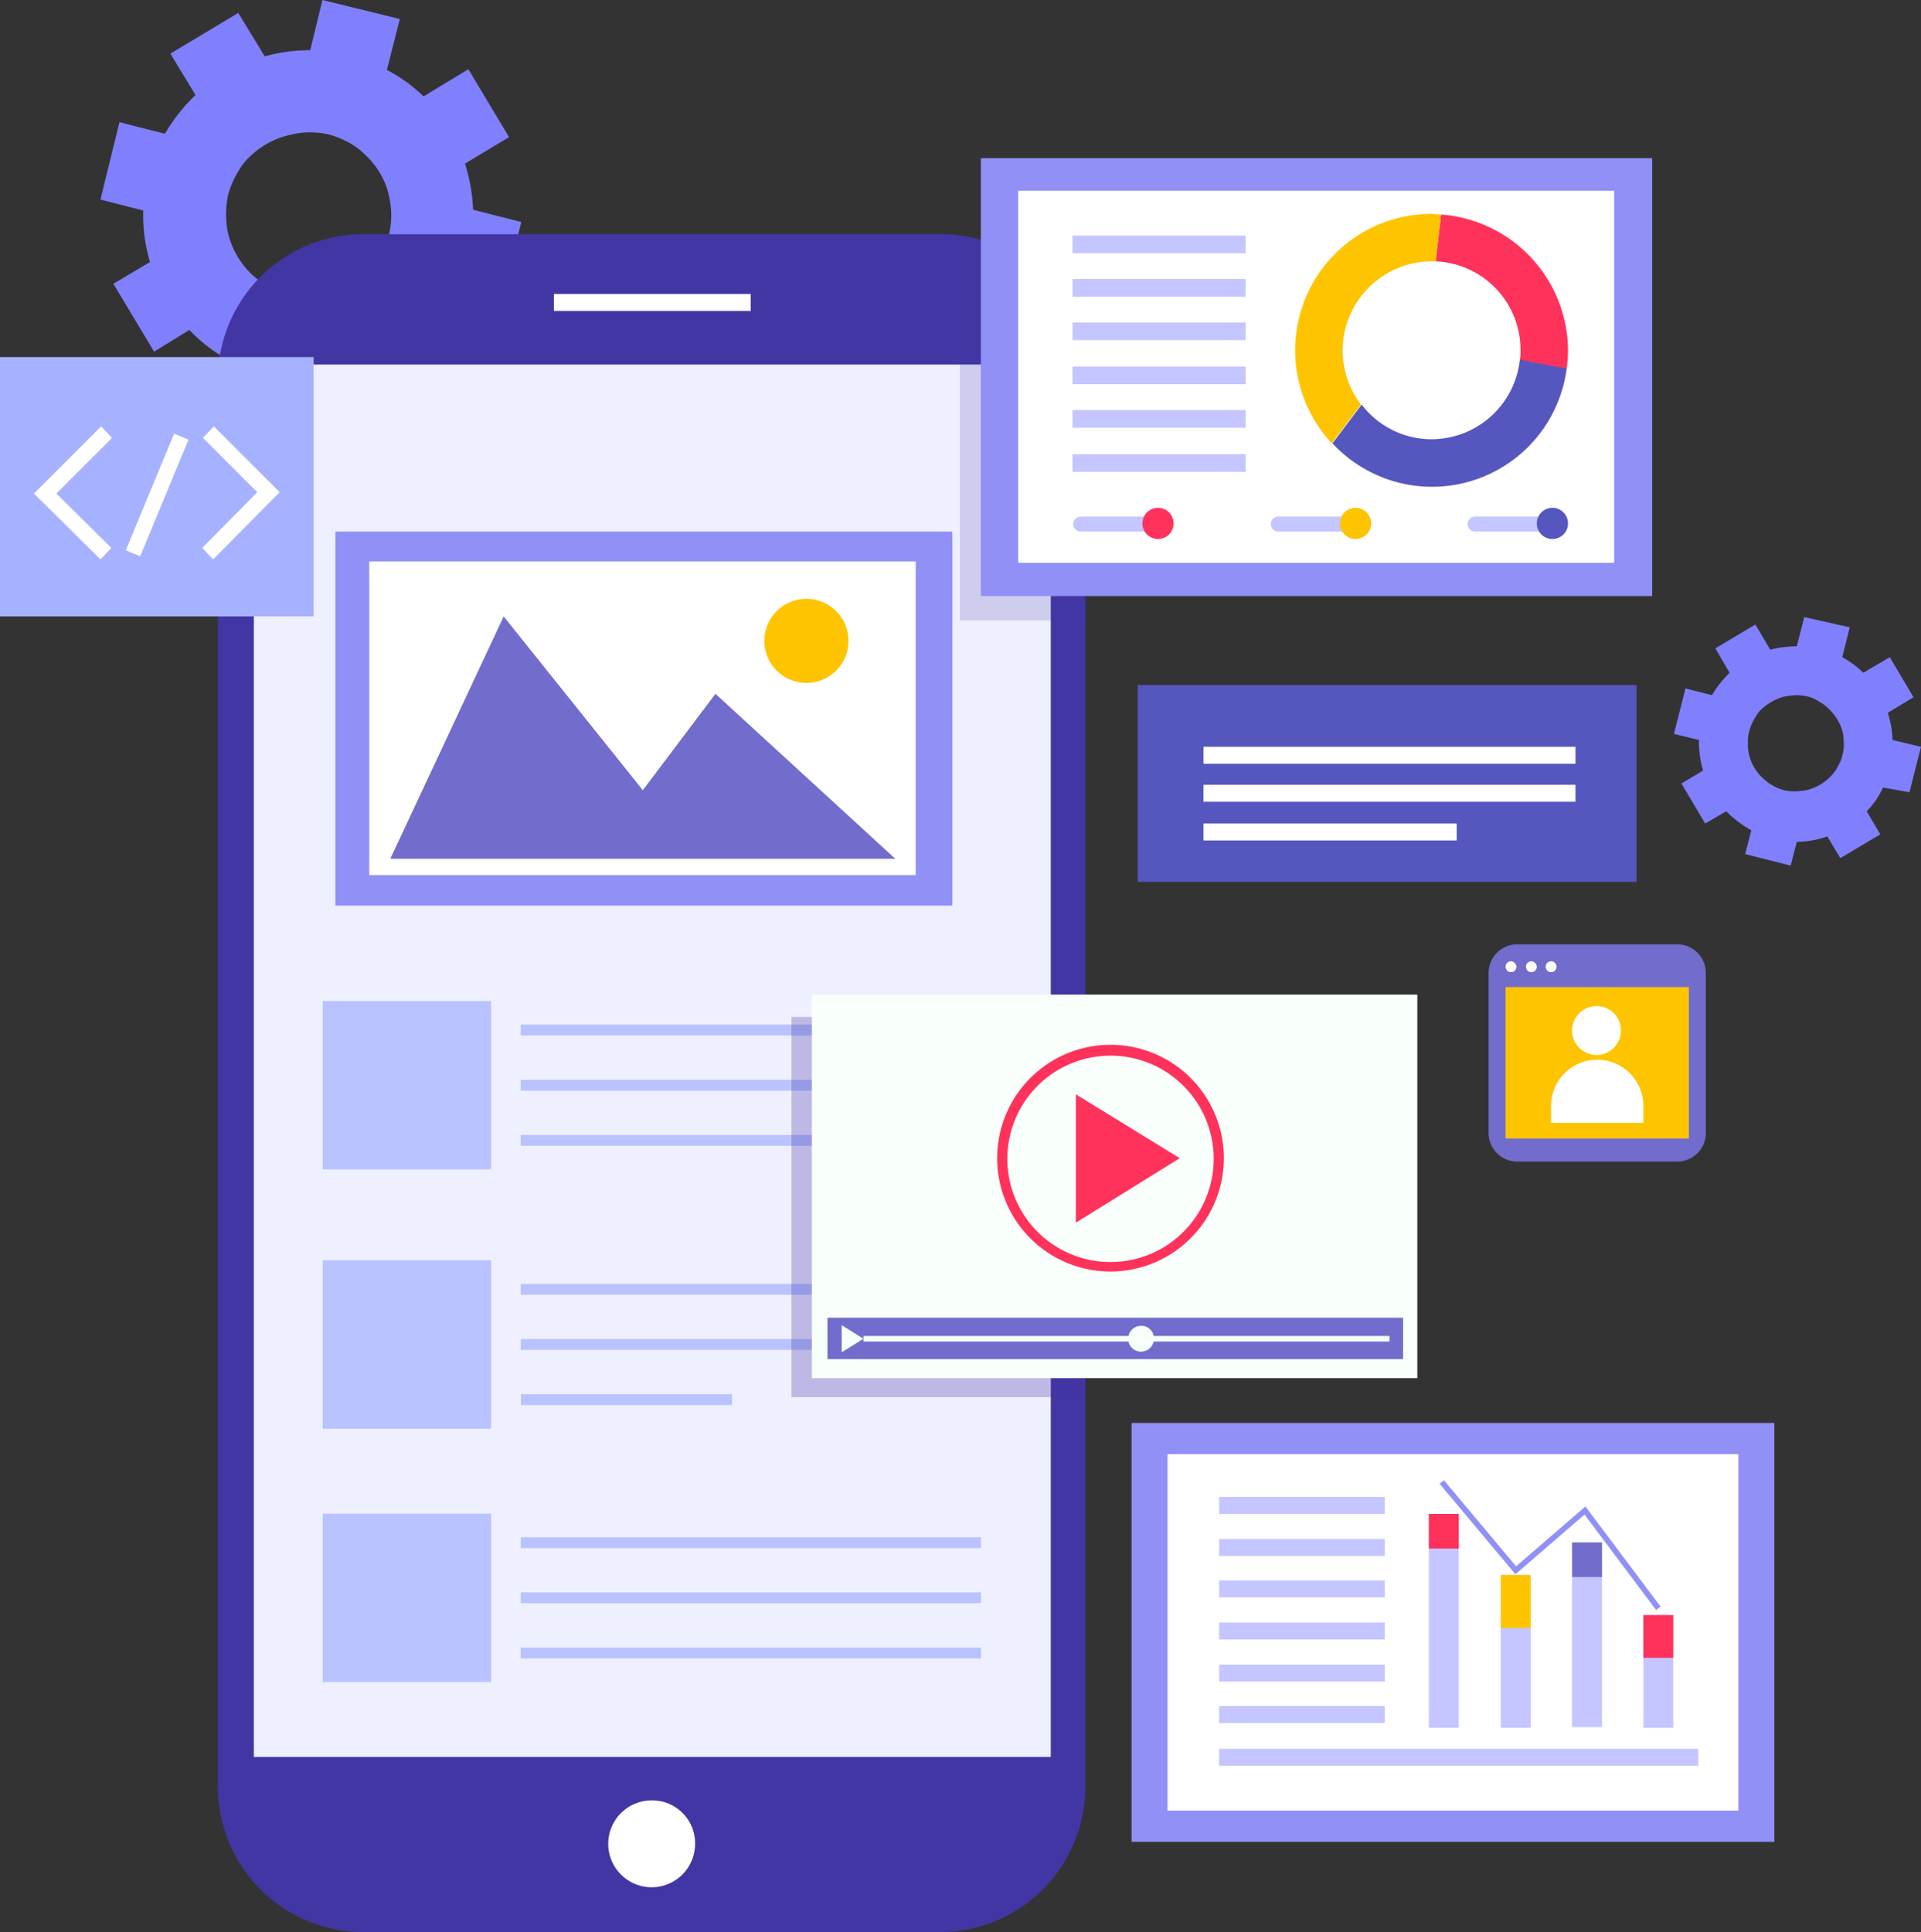 <svg xmlns="http://www.w3.org/2000/svg" width="345.049" height="347" viewBox="0 0 345.049 347">
  <rect x="0" y="0" width="345.049" height="347" fill="#333333" stroke="none"/>
  <g id="icono34" transform="translate(-20.2 -13.1)">
    <g id="Grupo_1076307" data-name="Grupo 1076307" transform="translate(223.45 268.656)">
      <g id="Grupo_1076306" data-name="Grupo 1076306">
        <g id="Grupo_1076305" data-name="Grupo 1076305">
          <g id="Grupo_1076304" data-name="Grupo 1076304">
            <rect id="Rectángulo_383703" data-name="Rectángulo 383703" width="115.463" height="75.228" fill="#9090f6"/>
            <rect id="Rectángulo_383704" data-name="Rectángulo 383704" width="102.539" height="64.011" transform="translate(6.462 5.609)" fill="#fff"/>
          </g>
        </g>
      </g>
      <rect id="Rectángulo_383705" data-name="Rectángulo 383705" width="29.75" height="3.048" transform="translate(15.728 13.29)" fill="#c5c5ff"/>
      <rect id="Rectángulo_383706" data-name="Rectángulo 383706" width="29.75" height="3.048" transform="translate(15.728 20.849)" fill="#c5c5ff"/>
      <rect id="Rectángulo_383707" data-name="Rectángulo 383707" width="29.75" height="3.048" transform="translate(15.728 28.287)" fill="#c5c5ff"/>
      <rect id="Rectángulo_383708" data-name="Rectángulo 383708" width="29.75" height="3.048" transform="translate(15.728 35.846)" fill="#c5c5ff"/>
      <rect id="Rectángulo_383709" data-name="Rectángulo 383709" width="29.75" height="3.048" transform="translate(15.728 43.405)" fill="#c5c5ff"/>
      <rect id="Rectángulo_383710" data-name="Rectángulo 383710" width="29.75" height="3.048" transform="translate(15.728 50.843)" fill="#c5c5ff"/>
      <rect id="Rectángulo_383711" data-name="Rectángulo 383711" width="86.079" height="3.048" transform="translate(15.728 58.524)" fill="#c5c5ff"/>
      <rect id="Rectángulo_383712" data-name="Rectángulo 383712" width="5.365" height="38.406" transform="translate(53.403 16.338)" fill="#c5c5ff"/>
      <rect id="Rectángulo_383713" data-name="Rectángulo 383713" width="5.365" height="27.433" transform="translate(66.327 27.311)" fill="#c5c5ff"/>
      <rect id="Rectángulo_383714" data-name="Rectángulo 383714" width="5.365" height="33.164" transform="translate(79.13 21.459)" fill="#c5c5ff"/>
      <rect id="Rectángulo_383715" data-name="Rectángulo 383715" width="5.365" height="20.24" transform="translate(91.932 34.505)" fill="#c5c5ff"/>
      <rect id="Rectángulo_383716" data-name="Rectángulo 383716" width="5.365" height="7.681" transform="translate(91.932 34.505)" fill="#ff325c"/>
      <rect id="Rectángulo_383717" data-name="Rectángulo 383717" width="5.365" height="6.218" transform="translate(53.403 16.338)" fill="#ff325c"/>
      <rect id="Rectángulo_383718" data-name="Rectángulo 383718" width="5.365" height="6.218" transform="translate(79.13 21.459)" fill="#726ccd"/>
      <rect id="Rectángulo_383719" data-name="Rectángulo 383719" width="5.365" height="9.51" transform="translate(66.327 27.311)" fill="#ffc400"/>
      <path id="Trazado_825300" data-name="Trazado 825300" d="M232.6,231.4l13.29,15.85,12.436-10.729,13.168,17.557" transform="translate(-176.88 -220.792)" fill="none" stroke="#9090f6" stroke-miterlimit="10" stroke-width="1"/>
    </g>
    <g id="Grupo_1076309" data-name="Grupo 1076309" transform="translate(287.582 182.698)">
      <path id="Trazado_825301" data-name="Trazado 825301" d="M273.4,152.2H244.621a5.152,5.152,0,0,0-5.121,5.121V186.1a5.152,5.152,0,0,0,5.121,5.121H273.4a5.152,5.152,0,0,0,5.121-5.121V157.321A5.152,5.152,0,0,0,273.4,152.2Z" transform="translate(-239.5 -152.2)" fill="#726ccd"/>
      <rect id="Rectángulo_383720" data-name="Rectángulo 383720" width="32.92" height="27.189" transform="translate(3.048 7.681)" fill="#ffc400"/>
      <g id="Grupo_1076308" data-name="Grupo 1076308" transform="translate(11.217 11.095)">
        <path id="Trazado_825302" data-name="Trazado 825302" d="M260.579,165.689a4.389,4.389,0,1,1-4.389-4.389A4.371,4.371,0,0,1,260.579,165.689Z" transform="translate(-248.02 -161.3)" fill="#fff"/>
        <path id="Trazado_825303" data-name="Trazado 825303" d="M265.282,180.539H248.7v-3.048a8.3,8.3,0,0,1,8.291-8.291h0a8.3,8.3,0,0,1,8.291,8.291Z" transform="translate(-248.7 -159.568)" fill="#fff"/>
      </g>
      <path id="Trazado_825304" data-name="Trazado 825304" d="M243.951,155.675a.975.975,0,1,1-.975-.975A1.049,1.049,0,0,1,243.951,155.675Z" transform="translate(-238.952 -151.652)" fill="#fff"/>
      <path id="Trazado_825305" data-name="Trazado 825305" d="M246.951,155.675a.975.975,0,1,1-.975-.975A1.049,1.049,0,0,1,246.951,155.675Z" transform="translate(-238.294 -151.652)" fill="#fff"/>
      <path id="Trazado_825306" data-name="Trazado 825306" d="M249.851,155.675a.975.975,0,1,1-.975-.975A.962.962,0,0,1,249.851,155.675Z" transform="translate(-237.658 -151.652)" fill="#fff"/>
    </g>
    <path id="Trazado_825307" data-name="Trazado 825307" d="M107.18,66.869l3.414-13.9-8.657-2.195a32,32,0,0,0-1.463-8.291l7.925-4.755-7.316-12.193-8.047,4.877a28.343,28.343,0,0,0-6.584-4.755l2.317-9.144L74.87,13.1l-2.195,9.022a30.032,30.032,0,0,0-8.169,1.1l-4.755-7.8L47.558,22.732,52.07,30.17a31.4,31.4,0,0,0-5.487,6.95l-8.169-2.073L35,48.946,42.681,50.9A29.335,29.335,0,0,0,43.9,60.163l-6.584,3.9,7.316,12.193,6.34-3.9a27.506,27.506,0,0,0,7.681,5.73L56.947,85.4l13.9,3.414L72.675,81.5a29.571,29.571,0,0,0,9.266-1.585l4.024,6.706,12.193-7.316L93.89,72.234a30.4,30.4,0,0,0,5.121-7.316ZM85.6,58.334a20.049,20.049,0,0,1-1.707,2.682,15.325,15.325,0,0,1-7.437,4.877,18.929,18.929,0,0,1-2.56.488,14.562,14.562,0,0,1-5.121-.366,16.7,16.7,0,0,1-4.267-1.829c-.732-.488-1.341-.975-1.951-1.463A15.086,15.086,0,0,1,57.8,54.433a19.938,19.938,0,0,1-.244-2.682,18.608,18.608,0,0,1,.366-3.658,17.847,17.847,0,0,1,2.073-4.633,11.089,11.089,0,0,1,2.195-2.56A14.846,14.846,0,0,1,68.9,37.363a13.7,13.7,0,0,1,3.9-.488,14.057,14.057,0,0,1,3.17.366,16.565,16.565,0,0,1,3.414,1.341,12.824,12.824,0,0,1,3.292,2.439,14.73,14.73,0,0,1,3.78,5.852,18.861,18.861,0,0,1,.732,3.78,15.187,15.187,0,0,1-.366,4.633A22.69,22.69,0,0,1,85.6,58.334Z" transform="translate(3.245)" fill="#8080ff"/>
    <path id="Trazado_825308" data-name="Trazado 825308" d="M309.108,135.457l2.073-8.169-5.121-1.219a16.389,16.389,0,0,0-.853-4.877l4.633-2.8-4.267-7.194-4.755,2.8a16.9,16.9,0,0,0-3.78-2.8l1.341-5.365L290.21,104l-1.341,5.243a19.508,19.508,0,0,0-4.755.61l-2.682-4.511-7.194,4.267L276.8,114a20.039,20.039,0,0,0-3.17,4.024l-4.755-1.219-2.073,8.169,4.511,1.1a17.012,17.012,0,0,0,.732,5.487l-3.9,2.317,4.267,7.194,3.78-2.195a20.916,20.916,0,0,0,4.511,3.414l-1.1,4.267,8.169,2.073,1.1-4.267a17.356,17.356,0,0,0,5.487-.975l2.317,3.9,7.194-4.267-2.439-4.145a14.767,14.767,0,0,0,2.926-4.267Zm-12.68-5a6.914,6.914,0,0,1-.975,1.585,9.045,9.045,0,0,1-4.389,2.926,6.119,6.119,0,0,1-1.463.244,8.66,8.66,0,0,1-3.048-.122,8.8,8.8,0,0,1-2.439-1.1,6.7,6.7,0,0,1-1.1-.853,8.263,8.263,0,0,1-2.8-4.877,6.953,6.953,0,0,1-.122-1.585,6.751,6.751,0,0,1,.244-2.195,9.015,9.015,0,0,1,1.219-2.682,4.879,4.879,0,0,1,1.219-1.463,9.3,9.3,0,0,1,3.9-2.073,13.506,13.506,0,0,1,2.317-.244,9.413,9.413,0,0,1,1.829.244,5.6,5.6,0,0,1,1.951.853,7.438,7.438,0,0,1,1.951,1.463A9.143,9.143,0,0,1,296.916,124a6.9,6.9,0,0,1,.366,2.195,6.706,6.706,0,0,1-.244,2.682A5.223,5.223,0,0,1,296.428,130.458Z" transform="translate(54.068 19.93)" fill="#8080ff"/>
    <g id="Grupo_1076320" data-name="Grupo 1076320" transform="translate(59.338 55.164)">
      <g id="Grupo_1076313" data-name="Grupo 1076313" transform="translate(0 0)">
        <g id="Grupo_1076312" data-name="Grupo 1076312">
          <g id="Grupo_1076311" data-name="Grupo 1076311">
            <g id="Grupo_1076310" data-name="Grupo 1076310">
              <path id="Trazado_825309" data-name="Trazado 825309" d="M182.029,47.6H78.392A26.122,26.122,0,0,0,52.3,73.692V326.443a26.122,26.122,0,0,0,26.092,26.092H182.029a26.122,26.122,0,0,0,26.092-26.092V73.692A25.966,25.966,0,0,0,182.029,47.6Z" transform="translate(-52.3 -47.6)" fill="#4236a4"/>
              <rect id="Rectángulo_383721" data-name="Rectángulo 383721" width="143.14" height="250.069" transform="translate(6.462 23.41)" fill="#eff0ff"/>
              <rect id="Rectángulo_383722" data-name="Rectángulo 383722" width="35.358" height="3.048" transform="translate(60.353 10.729)" fill="#fff"/>
              <path id="Trazado_825310" data-name="Trazado 825310" d="M125.406,286.1a7.8,7.8,0,1,1-7.8-7.8A7.7,7.7,0,0,1,125.406,286.1Z" transform="translate(-39.693 2.982)" fill="#fff"/>
            </g>
          </g>
        </g>
      </g>
      <g id="Grupo_1076315" data-name="Grupo 1076315" transform="translate(21.093 53.403)">
        <g id="Grupo_1076314" data-name="Grupo 1076314">
          <rect id="Rectángulo_383723" data-name="Rectángulo 383723" width="110.83" height="67.181" fill="#9090f6"/>
          <rect id="Rectángulo_383724" data-name="Rectángulo 383724" width="98.15" height="56.33" transform="translate(6.096 5.365)" fill="#fff"/>
        </g>
        <path id="Trazado_825311" data-name="Trazado 825311" d="M77.7,147.427,98.062,103.9l24.995,31.213L136.1,117.8l32.31,29.628Z" transform="translate(-67.824 -88.659)" fill="#726ccd"/>
        <circle id="Elipse_9882" data-name="Elipse 9882" cx="7.559" cy="7.559" r="7.559" transform="translate(77.057 12.071)" fill="#ffc400"/>
      </g>
      <g id="Grupo_1076319" data-name="Grupo 1076319" transform="translate(18.827 137.719)">
        <g id="Grupo_1076316" data-name="Grupo 1076316" transform="translate(35.576 96.303)">
          <rect id="Rectángulo_383725" data-name="Rectángulo 383725" width="82.665" height="1.951" transform="translate(82.665 21.764) rotate(180)" fill="#b8c3ff"/>
          <rect id="Rectángulo_383726" data-name="Rectángulo 383726" width="82.665" height="1.951" transform="translate(82.665 11.857) rotate(180)" fill="#b8c3ff"/>
          <rect id="Rectángulo_383727" data-name="Rectángulo 383727" width="82.665" height="1.951" transform="translate(82.665 1.951) rotate(180)" fill="#b8c3ff"/>
        </g>
        <rect id="Rectángulo_383728" data-name="Rectángulo 383728" width="30.237" height="30.237" transform="translate(30.237 122.303) rotate(180)" fill="#b8c3ff"/>
        <g id="Grupo_1076317" data-name="Grupo 1076317" transform="translate(35.576 50.802)">
          <rect id="Rectángulo_383729" data-name="Rectángulo 383729" width="37.919" height="1.951" transform="translate(37.956 21.764) rotate(180)" fill="#b8c3ff"/>
          <rect id="Rectángulo_383730" data-name="Rectángulo 383730" width="82.665" height="1.951" transform="translate(82.665 11.857) rotate(180)" fill="#b8c3ff"/>
          <rect id="Rectángulo_383731" data-name="Rectángulo 383731" width="82.665" height="1.951" transform="translate(82.665 1.951) rotate(180)" fill="#b8c3ff"/>
        </g>
        <rect id="Rectángulo_383732" data-name="Rectángulo 383732" width="30.237" height="30.237" transform="translate(30.237 76.803) rotate(180)" fill="#b8c3ff"/>
        <g id="Grupo_1076318" data-name="Grupo 1076318" transform="translate(35.576 4.237)">
          <rect id="Rectángulo_383733" data-name="Rectángulo 383733" width="82.665" height="1.951" transform="translate(82.665 21.764) rotate(180)" fill="#b8c3ff"/>
          <rect id="Rectángulo_383734" data-name="Rectángulo 383734" width="82.665" height="1.951" transform="translate(82.665 11.857) rotate(180)" fill="#b8c3ff"/>
          <rect id="Rectángulo_383735" data-name="Rectángulo 383735" width="82.665" height="1.951" transform="translate(82.665 1.951) rotate(180)" fill="#b8c3ff"/>
        </g>
        <rect id="Rectángulo_383736" data-name="Rectángulo 383736" width="30.237" height="30.237" transform="translate(30.237 30.237) rotate(180)" fill="#b8c3ff"/>
      </g>
    </g>
    <g id="Grupo_1076326" data-name="Grupo 1076326" transform="translate(162.365 191.721)">
      <rect id="Rectángulo_383737" data-name="Rectángulo 383737" width="52.794" height="68.278" transform="translate(0 4.024)" fill="#4236a4" opacity="0.29"/>
      <g id="Grupo_1076325" data-name="Grupo 1076325" transform="translate(3.658)">
        <g id="Grupo_1076324" data-name="Grupo 1076324">
          <rect id="Rectángulo_383738" data-name="Rectángulo 383738" width="108.757" height="68.888" fill="#f9fffb"/>
          <g id="Grupo_1076322" data-name="Grupo 1076322" transform="translate(33.286 9.022)">
            <g id="Grupo_1076321" data-name="Grupo 1076321">
              <path id="Trazado_825312" data-name="Trazado 825312" d="M187.462,207.723a20.362,20.362,0,1,1,20.362-20.362A20.4,20.4,0,0,1,187.462,207.723Zm0-38.772a18.533,18.533,0,1,0,18.533,18.533A18.524,18.524,0,0,0,187.462,168.951Z" transform="translate(-167.1 -167)" fill="#ff325c"/>
            </g>
            <path id="Trazado_825313" data-name="Trazado 825313" d="M197.355,185.761,178.7,174.3v23.044Z" transform="translate(-164.557 -165.399)" fill="#ff325c"/>
          </g>
          <g id="Grupo_1076323" data-name="Grupo 1076323" transform="translate(2.804 58.036)">
            <rect id="Rectángulo_383739" data-name="Rectángulo 383739" width="103.393" height="7.437" fill="#726ccd"/>
            <path id="Trazado_825314" data-name="Trazado 825314" d="M148.1,210.739l-3.9-2.439v4.877Z" transform="translate(-141.64 -206.959)" fill="#f9fffb"/>
            <path id="Trazado_825315" data-name="Trazado 825315" d="M191.033,210.717a2.317,2.317,0,1,1-2.317-2.317A2.242,2.242,0,0,1,191.033,210.717Z" transform="translate(-132.387 -206.937)" fill="#f9fffb"/>
          </g>
        </g>
        <line id="Línea_611" data-name="Línea 611" x2="94.492" transform="translate(9.266 61.816)" fill="none" stroke="#f9fffb" stroke-miterlimit="10" stroke-width="1"/>
      </g>
    </g>
    <g id="Grupo_1076328" data-name="Grupo 1076328" transform="translate(224.547 136.123)">
      <rect id="Rectángulo_383740" data-name="Rectángulo 383740" width="89.615" height="35.358" fill="#5656bf"/>
      <g id="Grupo_1076327" data-name="Grupo 1076327" transform="translate(11.827 11.095)">
        <rect id="Rectángulo_383741" data-name="Rectángulo 383741" width="66.815" height="3.048" fill="#fff"/>
        <rect id="Rectángulo_383742" data-name="Rectángulo 383742" width="66.815" height="3.048" transform="translate(0 6.828)" fill="#fff"/>
        <rect id="Rectángulo_383743" data-name="Rectángulo 383743" width="45.478" height="3.048" transform="translate(0 13.778)" fill="#fff"/>
      </g>
    </g>
    <g id="Grupo_1076336" data-name="Grupo 1076336" transform="translate(192.602 41.509)">
      <g id="Grupo_1076331" data-name="Grupo 1076331">
        <g id="Grupo_1076330" data-name="Grupo 1076330">
          <path id="Trazado_825316" data-name="Trazado 825316" d="M184.278,116.932H161.6V47.8c12.071,1.707,22.678,10.729,22.678,23.166Z" transform="translate(-161.6 -33.901)" fill="#4236a4" opacity="0.19"/>
          <g id="Grupo_1076329" data-name="Grupo 1076329" transform="translate(3.78)">
            <rect id="Rectángulo_383744" data-name="Rectángulo 383744" width="120.584" height="78.642" fill="#9090f6"/>
            <rect id="Rectángulo_383745" data-name="Rectángulo 383745" width="107.05" height="66.815" transform="translate(6.706 5.852)" fill="#fff"/>
          </g>
        </g>
      </g>
      <g id="Grupo_1076332" data-name="Grupo 1076332" transform="translate(60.231 9.998)">
        <path id="Trazado_825317" data-name="Trazado 825317" d="M234.7,51.7h-.732A16.027,16.027,0,0,0,218,67.672a15.318,15.318,0,0,0,3.414,9.754" transform="translate(-209.465 -43.043)" fill="none"/>
        <path id="Trazado_825318" data-name="Trazado 825318" d="M246.819,69.4a9.226,9.226,0,0,0,.122-1.829A16.054,16.054,0,0,0,231.7,51.6" transform="translate(-206.461 -43.065)" fill="none"/>
        <path id="Trazado_825319" data-name="Trazado 825319" d="M220.8,74.225A15.9,15.9,0,0,0,249.209,66.3" transform="translate(-208.851 -39.842)" fill="none"/>
        <path id="Trazado_825320" data-name="Trazado 825320" d="M232.675,44.7l-.975,8.413a15.885,15.885,0,0,1,15.241,15.972,9.229,9.229,0,0,1-.122,1.829l8.413,1.585a29.9,29.9,0,0,0,.244-3.292A24.617,24.617,0,0,0,232.675,44.7Z" transform="translate(-206.461 -44.578)" fill="#ff325c"/>
        <path id="Trazado_825321" data-name="Trazado 825321" d="M234.3,80.365a15.824,15.824,0,0,1-12.558-6.218L216.5,81.1a24.39,24.39,0,0,0,42.064-13.412L250.151,66.1A15.977,15.977,0,0,1,234.3,80.365Z" transform="translate(-209.794 -39.886)" fill="#5656bf"/>
        <path id="Trazado_825322" data-name="Trazado 825322" d="M219.535,69.107a16.027,16.027,0,0,1,15.972-15.972h.732l.975-8.413c-.61,0-1.1-.122-1.707-.122a24.5,24.5,0,0,0-17.923,41.211l5.243-6.95A16.18,16.18,0,0,1,219.535,69.107Z" transform="translate(-211 -44.6)" fill="#ffc400"/>
      </g>
      <g id="Grupo_1076333" data-name="Grupo 1076333" transform="translate(20.362 62.792)">
        <path id="Trazado_825323" data-name="Trazado 825323" d="M193.785,91.882H179.641a1.353,1.353,0,0,1-1.341-1.341h0a1.353,1.353,0,0,1,1.341-1.341h14.143Z" transform="translate(-178.3 -87.615)" fill="#c5c5ff"/>
        <circle id="Elipse_9883" data-name="Elipse 9883" cx="2.804" cy="2.804" r="2.804" transform="translate(12.436)" fill="#ff325c"/>
      </g>
      <g id="Grupo_1076334" data-name="Grupo 1076334" transform="translate(55.842 62.792)">
        <path id="Trazado_825324" data-name="Trazado 825324" d="M222.885,91.882H208.741a1.353,1.353,0,0,1-1.341-1.341h0a1.353,1.353,0,0,1,1.341-1.341h14.143Z" transform="translate(-207.4 -87.615)" fill="#c5c5ff"/>
        <circle id="Elipse_9884" data-name="Elipse 9884" cx="2.804" cy="2.804" r="2.804" transform="translate(12.436)" fill="#ffc400"/>
      </g>
      <g id="Grupo_1076335" data-name="Grupo 1076335" transform="translate(91.2 62.792)">
        <path id="Trazado_825325" data-name="Trazado 825325" d="M251.885,91.882H237.741a1.353,1.353,0,0,1-1.341-1.341h0a1.353,1.353,0,0,1,1.341-1.341h14.143Z" transform="translate(-236.4 -87.615)" fill="#c5c5ff"/>
        <circle id="Elipse_9885" data-name="Elipse 9885" cx="2.804" cy="2.804" r="2.804" transform="translate(12.436)" fill="#5656bf"/>
      </g>
      <rect id="Rectángulo_383746" data-name="Rectángulo 383746" width="31.091" height="3.17" transform="translate(20.24 13.899)" fill="#c5c5ff"/>
      <rect id="Rectángulo_383747" data-name="Rectángulo 383747" width="31.091" height="3.17" transform="translate(20.24 21.703)" fill="#c5c5ff"/>
      <rect id="Rectángulo_383748" data-name="Rectángulo 383748" width="31.091" height="3.17" transform="translate(20.24 29.506)" fill="#c5c5ff"/>
      <rect id="Rectángulo_383749" data-name="Rectángulo 383749" width="31.091" height="3.17" transform="translate(20.24 37.431)" fill="#c5c5ff"/>
      <rect id="Rectángulo_383750" data-name="Rectángulo 383750" width="31.091" height="3.17" transform="translate(20.24 45.234)" fill="#c5c5ff"/>
      <rect id="Rectángulo_383751" data-name="Rectángulo 383751" width="31.091" height="3.17" transform="translate(20.24 53.159)" fill="#c5c5ff"/>
    </g>
    <g id="Grupo_1076340" data-name="Grupo 1076340" transform="translate(20.2 77.233)">
      <rect id="Rectángulo_383752" data-name="Rectángulo 383752" width="56.33" height="46.575" fill="#a6b2ff"/>
      <g id="Grupo_1076337" data-name="Grupo 1076337" transform="translate(6.096 12.436)">
        <path id="Trazado_825326" data-name="Trazado 825326" d="M37.149,99.8,25.2,87.971,37.271,75.9l1.951,2.073-10,10L39.1,97.725Z" transform="translate(-25.2 -75.9)" fill="#fff"/>
      </g>
      <g id="Grupo_1076338" data-name="Grupo 1076338" transform="translate(36.334 12.436)">
        <path id="Trazado_825327" data-name="Trazado 825327" d="M51.951,99.8,50,97.725l9.876-10-9.754-9.754L52.073,75.9,63.9,87.727Z" transform="translate(-50 -75.9)" fill="#fff"/>
      </g>
      <g id="Grupo_1076339" data-name="Grupo 1076339" transform="translate(22.593 13.751)">
        <rect id="Rectángulo_383753" data-name="Rectángulo 383753" width="22.678" height="2.804" transform="translate(0 20.95) rotate(-67.492)" fill="#fff"/>
      </g>
    </g>
  </g>
</svg>

